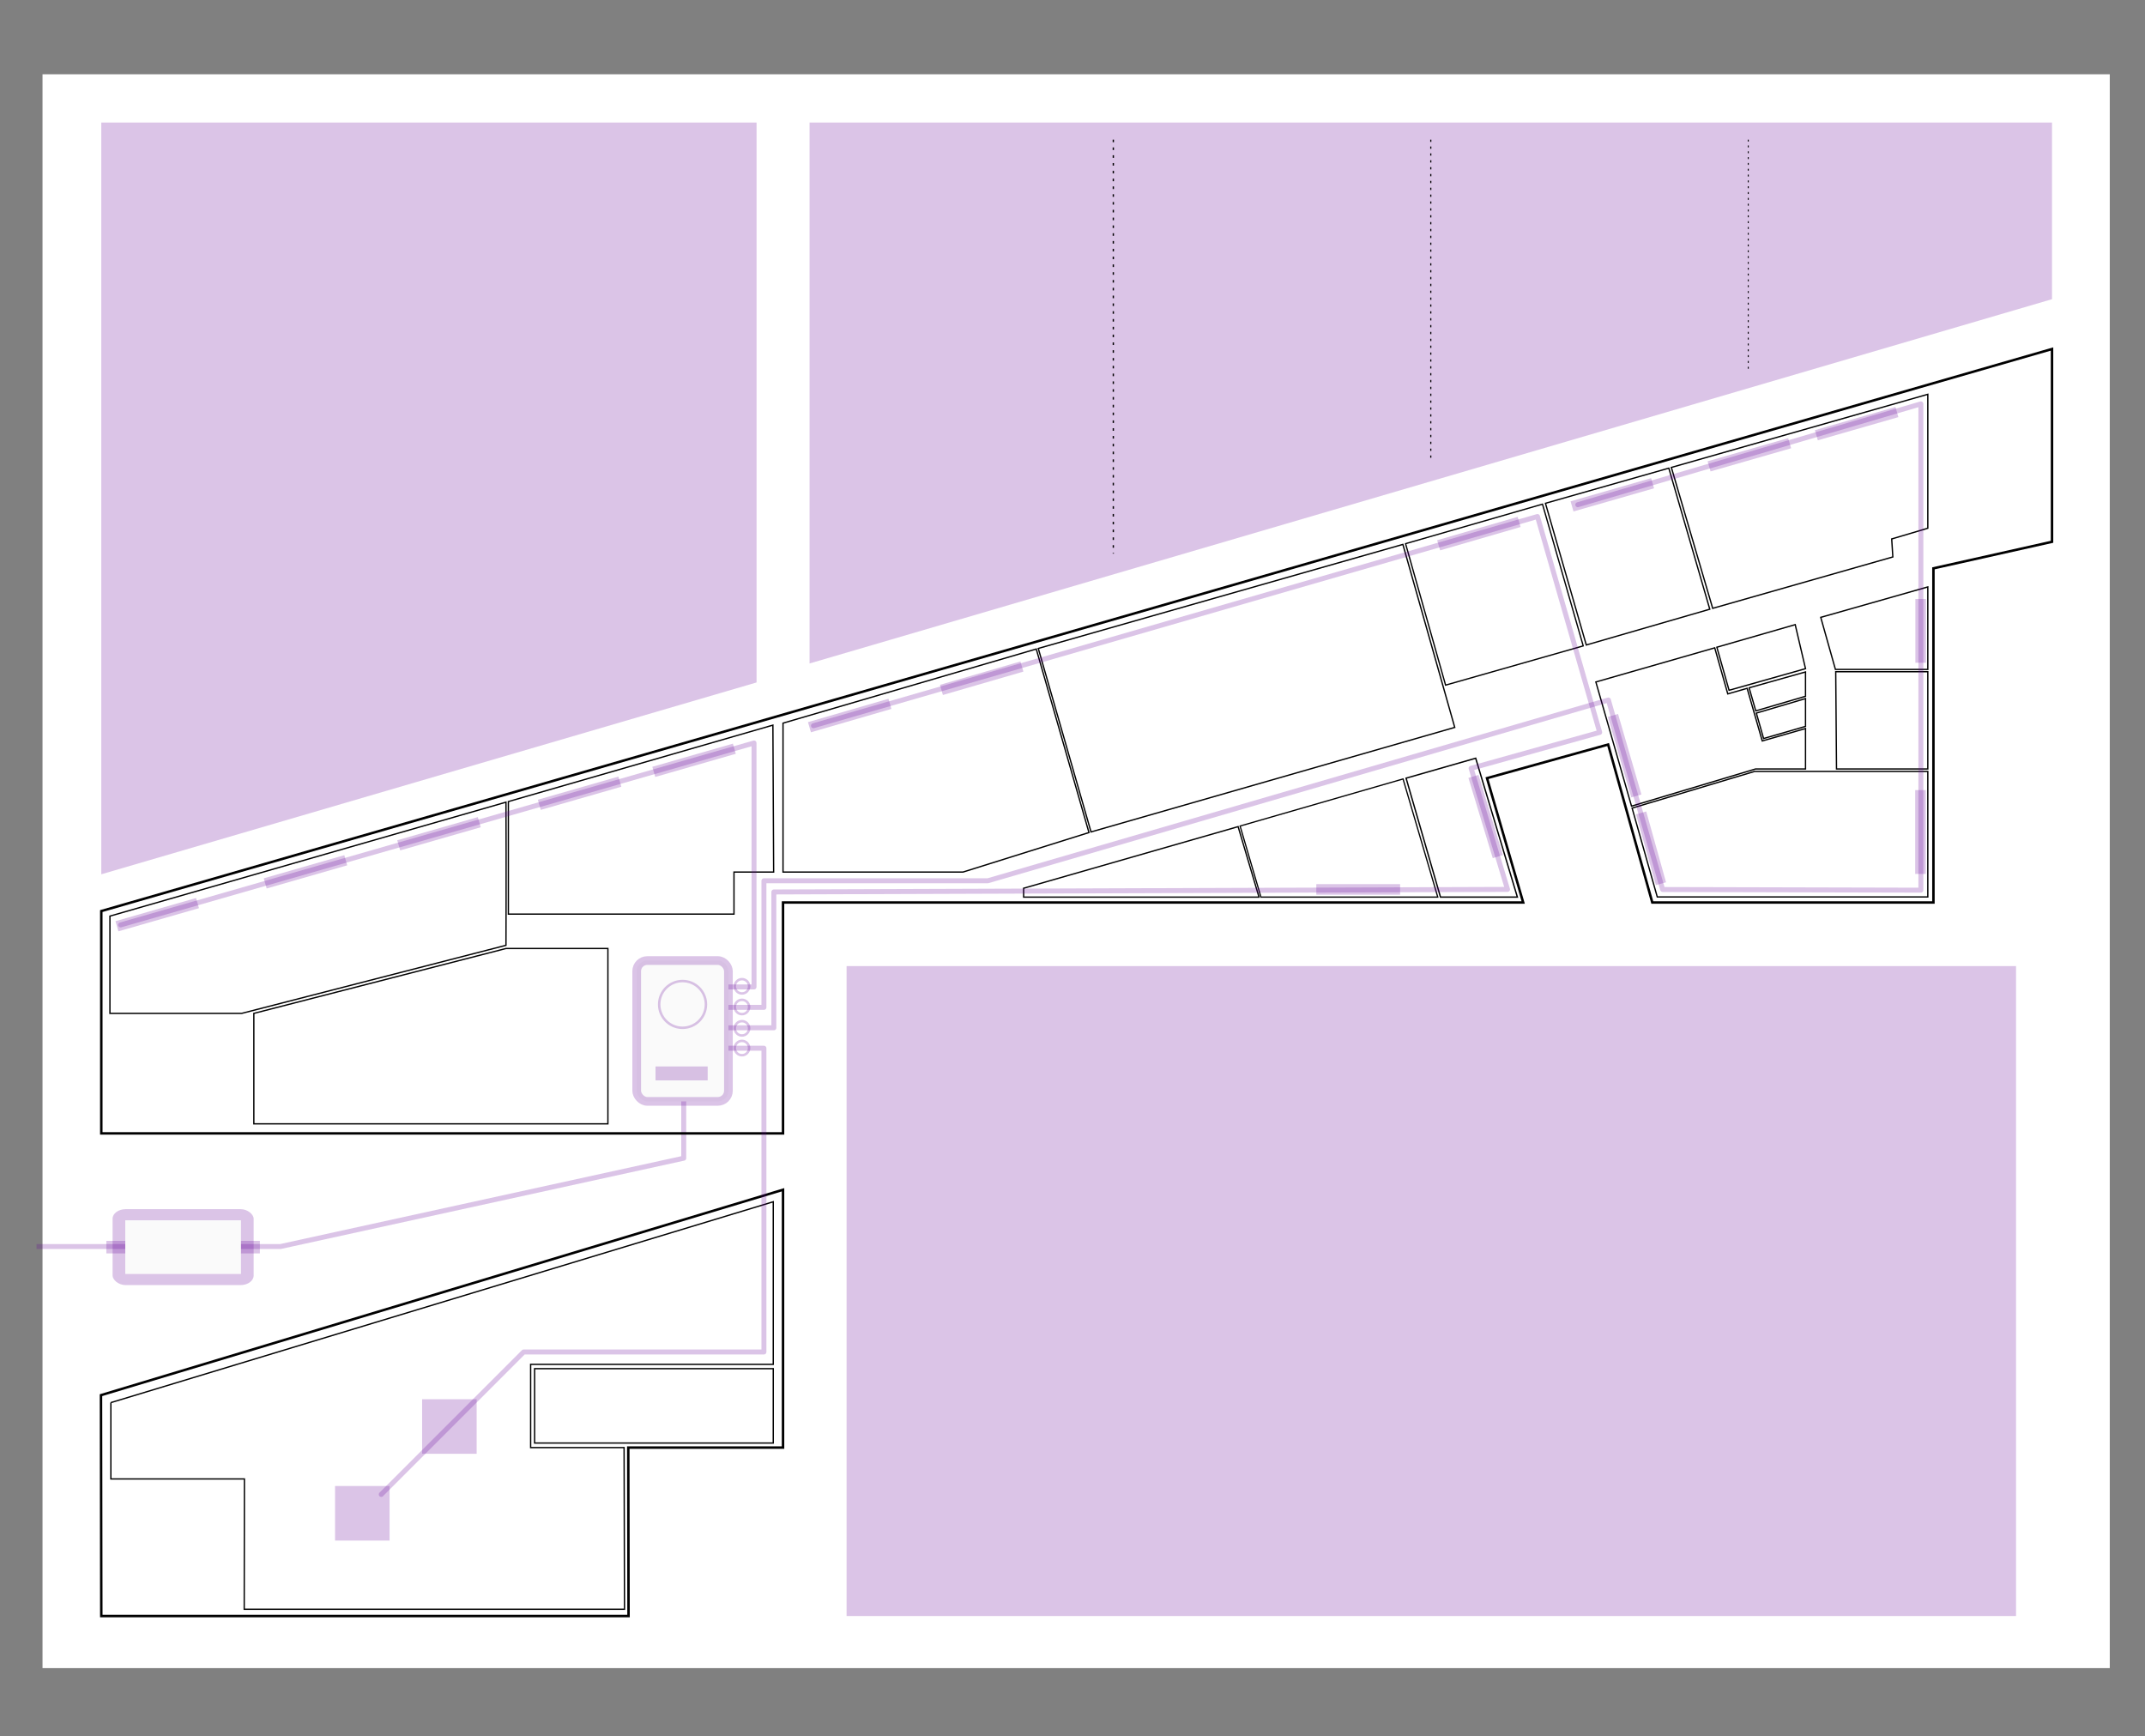 <?xml version="1.0" encoding="UTF-8" standalone="no"?>
<!-- Created with Inkscape (http://www.inkscape.org/) -->

<svg
   width="432.435mm"
   height="350mm"
   viewBox="0 0 432.435 350"
   version="1.1"
   id="svg5"
   sodipodi:docname="canvas.svg"
   inkscape:version="1.1.1 (3bf5ae0d25, 2021-09-20)"
   xmlns:inkscape="http://www.inkscape.org/namespaces/inkscape"
   xmlns:sodipodi="http://sodipodi.sourceforge.net/DTD/sodipodi-0.dtd"
   xmlns="http://www.w3.org/2000/svg"
   xmlns:svg="http://www.w3.org/2000/svg">
  <rect x="0" y="0" width="432.435" height="350" fill="#808080" stroke="none"/>
  <sodipodi:namedview
     id="namedview7"
     pagecolor="#ffffff"
     bordercolor="#666666"
     borderopacity="1.0"
     inkscape:pageshadow="2"
     inkscape:pageopacity="0.0"
     inkscape:pagecheckerboard="0"
     inkscape:document-units="mm"
     showgrid="false"
     fit-margin-top="0"
     fit-margin-left="0"
     fit-margin-right="0"
     fit-margin-bottom="0"
     lock-margins="true"
     showborder="true"
     inkscape:zoom="0.70710678"
     inkscape:cx="671.04434"
     inkscape:cy="600.33366"
     inkscape:window-width="2560"
     inkscape:window-height="1411"
     inkscape:window-x="1911"
     inkscape:window-y="508"
     inkscape:window-maximized="1"
     inkscape:current-layer="drawing"
     showguides="true" />
  <defs
     id="defs2" />
  <g
     inkscape:label="drawing"
     id="drawing"
     transform="translate(87.62,-48.617)"
     style="display:inline"
     inkscape:groupmode="layer">
    <rect
       style="display:inline;opacity:1;fill:#ffffff;fill-opacity:1;stroke:none;stroke-width:0.47;stroke-linecap:butt;stroke-linejoin:round;stroke-miterlimit:4;stroke-dasharray:0.47, 3.759;stroke-dashoffset:0;stroke-opacity:1;stop-color:#000000"
       id="rect78717"
       width="416.761"
       height="321.272"
       x="-79.049"
       y="63.589"
       inkscape:label="background" />
    <path
       style="fill:#660099;fill-opacity:0.231;stroke:none;stroke-width:0.265px;stroke-linecap:butt;stroke-linejoin:miter;stroke-opacity:1"
       d="M 75.588,182.353 V 73.313 l 250.482,-2.96e-4 v 35.611 z"
       id="path91226"
       sodipodi:nodetypes="ccccc"
       inkscape:label="cycles_infobox"
       class="clickthrough" />
    <path
       style="fill:#660099;fill-opacity:0.231;stroke:none;stroke-width:0.265px;stroke-linecap:butt;stroke-linejoin:miter;stroke-opacity:1"
       d="M 64.905,73.313 H -67.199 V 224.848 L 64.905,186.179 Z"
       id="path92253"
       sodipodi:nodetypes="ccccc"
       inkscape:label="general_infobox" />
    <rect
       style="display:inline;fill:#660099;fill-opacity:0.231;stroke:none;stroke-width:1.314;stroke-linecap:butt;stroke-linejoin:round;stroke-miterlimit:4;stroke-dasharray:none;stroke-dashoffset:0;stroke-opacity:0.231;stop-color:#000000;opacity:0"
       id="rect93623-7"
       width="58.473"
       height="31.883"
       x="267.598"
       y="73.312"
       inkscape:label="cycle4_infobox" />
    <rect
       style="display:inline;fill:#660099;fill-opacity:0.231;stroke:none;stroke-width:1.652;stroke-linecap:butt;stroke-linejoin:round;stroke-miterlimit:4;stroke-dasharray:none;stroke-dashoffset:0;stroke-opacity:0.231;stop-color:#000000;opacity:0"
       id="rect93623-9"
       width="58.473"
       height="50.375"
       x="203.594"
       y="73.313"
       inkscape:label="cycle3_infobox" />
    <rect
       style="display:inline;fill:#660099;fill-opacity:0.231;stroke:none;stroke-width:1.933;stroke-linecap:butt;stroke-linejoin:round;stroke-miterlimit:4;stroke-dasharray:none;stroke-dashoffset:0;stroke-opacity:0.231;stop-color:#000000;opacity:0"
       id="rect93623-6"
       width="58.473"
       height="68.96"
       x="139.591"
       y="73.313"
       inkscape:label="cycle2_infobox" />
    <rect
       style="opacity:0;fill:#660099;fill-opacity:0.231;stroke:none;stroke-width:2.178;stroke-linecap:butt;stroke-linejoin:round;stroke-miterlimit:4;stroke-dasharray:none;stroke-dashoffset:0;stroke-opacity:0.231;stop-color:#000000"
       id="rect93623"
       width="58.473"
       height="87.577"
       x="75.588"
       y="73.313"
       inkscape:label="cycle1_infobox" />
    <g
       id="g2723"
       inkscape:label="infobox_separators">
      <path
         style="display:inline;fill:none;stroke:#000000;stroke-width:0.262;stroke-linecap:butt;stroke-linejoin:miter;stroke-miterlimit:4;stroke-dasharray:0.524, 1.048;stroke-dashoffset:0;stroke-opacity:1"
         d="M 136.826,76.762 V 160.214"
         id="path942"
         inkscape:label="cycle12" />
      <path
         style="display:inline;fill:none;stroke:#000000;stroke-width:0.231;stroke-linecap:butt;stroke-linejoin:miter;stroke-miterlimit:4;stroke-dasharray:0.461, 0.923;stroke-dashoffset:0;stroke-opacity:1"
         d="M 200.829,76.762 V 141.429"
         id="path942-6"
         inkscape:label="cycle23" />
      <path
         style="display:inline;fill:none;stroke:#000000;stroke-width:0.196;stroke-linecap:butt;stroke-linejoin:miter;stroke-miterlimit:4;stroke-dasharray:0.391, 0.783;stroke-dashoffset:0;stroke-opacity:1"
         d="M 264.832,76.762 V 123.305"
         id="path942-6-3"
         inkscape:label="cycle34" />
    </g>
    <path
       style="display:inline;fill:#660099;fill-opacity:0.231;stroke:none;stroke-width:0.261;stroke-linecap:butt;stroke-linejoin:miter;stroke-miterlimit:4;stroke-dasharray:0.261, 3.127;stroke-dashoffset:0;stroke-opacity:1"
       d="M 318.817,243.35 H 83.054 v 131.012 H 318.817 Z"
       id="graph"
       sodipodi:nodetypes="ccccc"
       inkscape:label="graph" />
    <rect
       style="display:inline;fill:#660099;fill-opacity:0.231;stroke:none;stroke-width:0.081;stroke-linecap:butt;stroke-linejoin:round;stroke-miterlimit:4;stroke-dasharray:none;stroke-dashoffset:0;stroke-opacity:1;stop-color:#000000"
       id="rect41701-4"
       width="30.954"
       height="2.526"
       x="-66.18"
       y="298.739"
       rx="0"
       ry="0"
       inkscape:label="gas_meter2" />
    <path
       style="fill:none;stroke:#660099;stroke-width:1;stroke-linecap:butt;stroke-linejoin:round;stroke-miterlimit:4;stroke-dasharray:none;stroke-opacity:0.231"
       d="m 50.221,268.504 v 13.569 l -81.292,17.807 h -49.188"
       id="path43866"
       sodipodi:nodetypes="cccc"
       inkscape:label="gas_piping" />
    <rect
       style="display:inline;fill:#660099;fill-opacity:0.231;stroke:none;stroke-width:0.125;stroke-linecap:round;stroke-linejoin:round;stroke-miterlimit:4;stroke-dasharray:none;stroke-dashoffset:0;stroke-opacity:1;stop-color:#000000"
       id="rect14422-5"
       width="28.44"
       height="15.302"
       x="-64.923"
       y="292.351"
       inkscape:label="gas_meter"
       rx="2.626"
       ry="1.935" />
    <rect
       style="display:inline;opacity:1;fill:#fafafa;fill-opacity:1;stroke:none;stroke-width:0.145;stroke-linecap:butt;stroke-linejoin:round;stroke-miterlimit:4;stroke-dasharray:none;stroke-dashoffset:0;stroke-opacity:1;stop-color:#000000"
       id="rect41701"
       width="23.323"
       height="10.824"
       x="-62.365"
       y="294.59"
       rx="0"
       ry="0"
       inkscape:label="gas_dial" />
    <path
       style="display:inline;fill:none;stroke:#000000;stroke-width:0.265px;stroke-linecap:butt;stroke-linejoin:miter;stroke-opacity:1"
       d="m 249.325,142.838 8.335,28.402 36.318,-10.36 -0.228,-3.626 7.28,-2.161 v -26.997 z"
       id="Gólyafészek"
       sodipodi:nodetypes="ccccccc"
       inkscape:label="Gólyafészek" />
    <path
       style="display:inline;fill:none;stroke:#000000;stroke-width:0.265px;stroke-linecap:butt;stroke-linejoin:miter;stroke-opacity:1"
       d="m 241.416,211.511 24.682,-7.397 h 34.931 v 25.306 h -54.54 z"
       id="Oktopusz"
       sodipodi:nodetypes="cccccc"
       inkscape:label="Oktopusz" />
    <path
       style="display:inline;fill:none;stroke:#000000;stroke-width:0.263px;stroke-linecap:butt;stroke-linejoin:miter;stroke-opacity:1"
       d="m 223.944,150.065 24.872,-7.081 8.259,28.432 -24.897,7.212 z"
       id="PK"
       inkscape:label="PK" />
    <path
       style="display:inline;fill:none;stroke:#000000;stroke-width:0.259px;stroke-linecap:butt;stroke-linejoin:miter;stroke-opacity:1"
       d="m 223.348,150.241 -27.604,7.966 8.067,28.512 27.748,-7.909 z"
       id="SZGK"
       sodipodi:nodetypes="ccccc"
       inkscape:label="SZGK" />
    <path
       style="display:inline;fill:none;stroke:#000000;stroke-width:0.275px;stroke-linecap:butt;stroke-linejoin:miter;stroke-opacity:1"
       d="m 195.851,205.472 14.031,-4.019 8.403,27.991 h -15.503 z"
       id="Gólyairoda"
       sodipodi:nodetypes="ccccc"
       inkscape:label="Gólyairoda" />
    <path
       style="display:inline;fill:none;stroke:#000000;stroke-width:0.247px;stroke-linecap:butt;stroke-linejoin:miter;stroke-opacity:1"
       d="m 195.236,205.632 -32.852,9.487 4.201,14.326 h 35.652 z"
       id="Lahmacun"
       sodipodi:nodetypes="ccccc"
       inkscape:label="Lahmacun" />
    <path
       style="fill:none;stroke:#000000;stroke-width:0.265px;stroke-linecap:butt;stroke-linejoin:miter;stroke-opacity:1"
       d="m 121.291,179.439 10.624,36.995 -25.401,7.966 H 70.239 v -30.02 z"
       id="Mérce"
       inkscape:label="Mérce"
       sodipodi:nodetypes="cccccc" />
    <path
       style="fill:none;stroke:#000000;stroke-width:0.265px;stroke-linecap:butt;stroke-linejoin:miter;stroke-opacity:1"
       d="m 68.346,224.399 -0.149,-29.618 -53.33,15.41 v 22.688 h 45.486 l 4.94e-4,-8.48 z"
       id="kisterem"
       sodipodi:nodetypes="ccccccc"
       inkscape:label="kisterem" />
    <path
       style="fill:none;stroke:#000000;stroke-width:0.265px;stroke-linecap:butt;stroke-linejoin:miter;stroke-opacity:1"
       d="m 14.385,210.313 -79.843,22.964 v 19.607 h 26.56 l 53.283,-13.721 c 0,0 0.062,-14.952 -1.64e-4,-28.849 z"
       id="vendégtér"
       sodipodi:nodetypes="ccccccc"
       inkscape:label="vendégtér" />
    <path
       style="fill:none;stroke:#000000;stroke-width:0.265px;stroke-linecap:butt;stroke-linejoin:miter;stroke-opacity:1"
       d="m 195.203,158.354 -73.506,20.969 10.633,36.986 73.328,-21.07 z"
       id="OktopuszKeramia"
       sodipodi:nodetypes="ccccc"
       inkscape:label="OktopuszKeramia" />
    <path
       style="fill:none;stroke:#000000;stroke-width:0.265px;stroke-linecap:butt;stroke-linejoin:miter;stroke-opacity:1"
       d="m 161.984,215.244 -43.238,12.417 v 1.784 h 47.449 z"
       id="haromszogRaktar"
       sodipodi:nodetypes="ccccc"
       inkscape:label="haromszogRaktar" />
    <path
       style="fill:none;stroke:#000000;stroke-width:0.265px;stroke-linecap:butt;stroke-linejoin:miter;stroke-opacity:1"
       d="m 241.296,211.112 -7.188,-25.028 23.962,-6.881 2.633,9.284 3.902,-1.121 3.046,10.607 8.724,-2.507 v 8.156 h -10.085 z"
       id="GEP"
       sodipodi:nodetypes="cccccccccc"
       inkscape:label="GEP" />
    <path
       style="fill:none;stroke:#000000;stroke-width:0.265px;stroke-linecap:butt;stroke-linejoin:miter;stroke-opacity:1"
       d="m 279.446,173.059 21.583,-6.136 v 16.636 h -18.623 z"
       id="kistargyalo"
       sodipodi:nodetypes="ccccc"
       inkscape:label="kistargyalo" />
    <path
       style="fill:none;stroke:#000000;stroke-width:0.265px;stroke-linecap:butt;stroke-linejoin:miter;stroke-opacity:1"
       d="m 301.029,184.014 1e-5,19.61 H 282.623 l -0.156,-19.61 z"
       id="OktopuszSzitaKismuhely"
       sodipodi:nodetypes="ccccc"
       inkscape:label="OktopuszSzitaKismuhely" />
    <path
       style="fill:none;stroke:#000000;stroke-width:0.265px;stroke-linecap:butt;stroke-linejoin:miter;stroke-opacity:1"
       d="m 276.375,184.059 -11.368,3.199 1.336,4.652 10.032,-2.944 z"
       id="wc1"
       sodipodi:nodetypes="ccccc"
       inkscape:label="wc1" />
    <path
       style="fill:none;stroke:#000000;stroke-width:0.265px;stroke-linecap:butt;stroke-linejoin:miter;stroke-opacity:1"
       d="m 276.375,189.428 v 5.607 l -8.453,2.447 -1.461,-5.125 z"
       id="wc2"
       sodipodi:nodetypes="ccccc"
       inkscape:label="wc2" />
    <path
       style="fill:none;stroke:#000000;stroke-width:0.265px;stroke-linecap:butt;stroke-linejoin:miter;stroke-opacity:1"
       d="m 274.295,174.526 -15.794,4.552 2.461,8.679 15.413,-4.358 z"
       id="wc3"
       sodipodi:nodetypes="ccccc"
       inkscape:label="wc3" />
    <path
       style="fill:none;stroke:#000000;stroke-width:0.5;stroke-linecap:butt;stroke-linejoin:miter;stroke-miterlimit:4;stroke-dasharray:none;stroke-opacity:1"
       d="m -67.199,232.262 -2.6e-4,44.81 h 137.438 l 2.6e-4,-46.537 149.22,1.2e-4 -7.295,-25.065 24.417,-6.778 8.905,31.842 h 56.677 v -67.358 l 23.907,-5.349 -1.1e-4,-38.862 z"
       id="envelope_emelet"
       sodipodi:nodetypes="ccccccccccccc"
       inkscape:label="envelope_emelet" />
    <path
       style="display:inline;fill:none;stroke:#000000;stroke-width:0.265;stroke-linecap:butt;stroke-linejoin:miter;stroke-miterlimit:4;stroke-dasharray:none;stroke-opacity:1"
       d="m 34.934,239.808 -20.548,-4e-5 -50.832,13.076 v 22.269 l 71.38,-3.8e-4 z"
       id="pult"
       sodipodi:nodetypes="cccccc"
       inkscape:label="pult" />
    <path
       style="fill:none;stroke:#000000;stroke-width:0.5;stroke-linecap:butt;stroke-linejoin:miter;stroke-miterlimit:4;stroke-dasharray:none;stroke-opacity:1"
       d="M -67.263,329.841 70.239,288.436 v 51.967 H 39.042 l 0.051,33.958 -106.292,-4e-4 z"
       id="envelope_foldszint"
       inkscape:label="envelope_foldszint"
       sodipodi:nodetypes="ccccccc" />
    <path
       style="display:inline;fill:none;stroke:#000000;stroke-width:0.265px;stroke-linecap:butt;stroke-linejoin:miter;stroke-opacity:1"
       d="m 68.271,324.5 v 14.989 h -48.113 v -14.989 z"
       id="lenti_wc"
       inkscape:label="lenti_wc"
       sodipodi:nodetypes="ccccc" />
    <path
       style="fill:none;stroke:#000000;stroke-width:0.265px;stroke-linecap:butt;stroke-linejoin:miter;stroke-opacity:1"
       d="m -65.267,331.342 133.538,-40.484 v 32.772 h -48.913 v 16.774 h 18.837 l 0.083,32.587 h -76.665 l 0.04,-26.26 h -26.92 v -15.388"
       id="Trafóház"
       inkscape:label="Trafóház"
       sodipodi:nodetypes="ccccccccccc" />
    <g
       id="g33836"
       inkscape:label="cycle4_radiators"
       transform="translate(-4.233,4.233)"
       class="clickthrough">
      <rect
         style="opacity:1;fill:#660099;fill-opacity:0.231;stroke:none;stroke-width:0.215;stroke-linecap:butt;stroke-linejoin:round;stroke-miterlimit:4;stroke-dasharray:none;stroke-dashoffset:0;stroke-opacity:0.231;stop-color:#000000"
         id="rect33730"
         width="10.995"
         height="10.995"
         x="-15.842"
         y="343.921" />
      <rect
         style="display:inline;fill:#660099;fill-opacity:0.231;stroke:none;stroke-width:0.215;stroke-linecap:butt;stroke-linejoin:round;stroke-miterlimit:4;stroke-dasharray:none;stroke-dashoffset:0;stroke-opacity:0.231;stop-color:#000000"
         id="rect33730-9"
         width="10.995"
         height="10.995"
         x="1.713"
         y="326.428" />
    </g>
    <g
       id="g33423"
       inkscape:label="cycle3_radiators"
       class="clickthrough">
      <rect
         style="display:inline;fill:#660099;fill-opacity:0.231;stroke:none;stroke-width:0.215;stroke-linecap:butt;stroke-linejoin:round;stroke-miterlimit:4;stroke-dasharray:none;stroke-dashoffset:0;stroke-opacity:0.231;stop-color:#000000"
         id="rect31216-2-3-52"
         width="16.898"
         height="2.128"
         x="-13.937"
         y="207.4"
         ry="0"
         transform="rotate(-16.034)" />
      <rect
         style="display:inline;fill:#660099;fill-opacity:0.231;stroke:none;stroke-width:0.215;stroke-linecap:butt;stroke-linejoin:round;stroke-miterlimit:4;stroke-dasharray:none;stroke-dashoffset:0;stroke-opacity:0.231;stop-color:#000000"
         id="rect31216-2-3-9"
         width="16.898"
         height="2.128"
         x="-37.952"
         y="207.406"
         ry="0"
         transform="rotate(-16.034)" />
      <rect
         style="display:inline;fill:#660099;fill-opacity:0.231;stroke:none;stroke-width:0.215;stroke-linecap:butt;stroke-linejoin:round;stroke-miterlimit:4;stroke-dasharray:none;stroke-dashoffset:0;stroke-opacity:0.231;stop-color:#000000"
         id="rect31216-2-3-52-2"
         width="16.898"
         height="2.128"
         x="-67.448"
         y="207.428"
         ry="0"
         transform="rotate(-16.034)" />
      <rect
         style="display:inline;fill:#660099;fill-opacity:0.231;stroke:none;stroke-width:0.215;stroke-linecap:butt;stroke-linejoin:round;stroke-miterlimit:4;stroke-dasharray:none;stroke-dashoffset:0;stroke-opacity:0.231;stop-color:#000000"
         id="rect31216-2-3-9-4"
         width="16.898"
         height="2.128"
         x="-95.438"
         y="207.37"
         ry="0"
         transform="rotate(-16.034)" />
      <rect
         style="display:inline;fill:#660099;fill-opacity:0.231;stroke:none;stroke-width:0.215;stroke-linecap:butt;stroke-linejoin:round;stroke-miterlimit:4;stroke-dasharray:none;stroke-dashoffset:0;stroke-opacity:0.231;stop-color:#000000"
         id="rect31216-2-3-9-7"
         width="16.898"
         height="2.128"
         x="-126.548"
         y="207.414"
         ry="0"
         transform="rotate(-16.034)" />
    </g>
    <g
       id="g33266"
       inkscape:label="cycle1_radiators"
       class="clickthrough">
      <rect
         style="display:inline;fill:#660099;fill-opacity:0.231;stroke:none;stroke-width:0.202;stroke-linecap:butt;stroke-linejoin:round;stroke-miterlimit:4;stroke-dasharray:none;stroke-dashoffset:0;stroke-opacity:0.231;stop-color:#000000"
         id="rect31216-5"
         width="14.824"
         height="2.128"
         x="270.131"
         y="-178.086"
         ry="0"
         transform="rotate(74.375)" />
      <rect
         style="display:inline;fill:#660099;fill-opacity:0.231;stroke:none;stroke-width:0.215;stroke-linecap:butt;stroke-linejoin:round;stroke-miterlimit:4;stroke-dasharray:none;stroke-dashoffset:0;stroke-opacity:0.231;stop-color:#000000"
         id="rect31216-2"
         width="16.898"
         height="2.128"
         x="207.881"
         y="-300.616"
         ry="0"
         transform="rotate(90)" />
      <rect
         style="display:inline;fill:#660099;fill-opacity:0.231;stroke:none;stroke-width:0.215;stroke-linecap:butt;stroke-linejoin:round;stroke-miterlimit:4;stroke-dasharray:none;stroke-dashoffset:0;stroke-opacity:0.231;stop-color:#000000"
         id="rect31216-2-3"
         width="16.898"
         height="2.128"
         x="230.066"
         y="206.916"
         ry="0"
         transform="rotate(-16.034)" />
      <rect
         style="display:inline;fill:#660099;fill-opacity:0.231;stroke:none;stroke-width:0.215;stroke-linecap:butt;stroke-linejoin:round;stroke-miterlimit:4;stroke-dasharray:none;stroke-dashoffset:0;stroke-opacity:0.231;stop-color:#000000"
         id="rect31216-2-3-5"
         width="16.898"
         height="2.128"
         x="207.547"
         y="206.973"
         ry="0"
         transform="rotate(-16.034)" />
      <rect
         style="display:inline;fill:#660099;fill-opacity:0.231;stroke:none;stroke-width:0.215;stroke-linecap:butt;stroke-linejoin:round;stroke-miterlimit:4;stroke-dasharray:none;stroke-dashoffset:0;stroke-opacity:0.231;stop-color:#000000"
         id="rect31216-2-3-6"
         width="16.898"
         height="2.128"
         x="178.761"
         y="207.098"
         ry="0"
         transform="rotate(-16.034)" />
      <rect
         style="display:inline;fill:#660099;fill-opacity:0.231;stroke:none;stroke-width:0.215;stroke-linecap:butt;stroke-linejoin:round;stroke-miterlimit:4;stroke-dasharray:none;stroke-dashoffset:0;stroke-opacity:0.231;stop-color:#000000"
         id="rect31216-1-8-1"
         width="16.898"
         height="2.128"
         x="251.416"
         y="-175.436"
         ry="0"
         transform="rotate(73.81)" />
      <rect
         style="display:inline;fill:#660099;fill-opacity:0.231;stroke:none;stroke-width:0.188;stroke-linecap:butt;stroke-linejoin:round;stroke-miterlimit:4;stroke-dasharray:none;stroke-dashoffset:0;stroke-opacity:0.231;stop-color:#000000"
         id="rect31216-2-1"
         width="12.853"
         height="2.128"
         x="169.357"
         y="-300.649"
         ry="0"
         transform="rotate(90)" />
    </g>
    <g
       id="g32196"
       inkscape:label="cycle2_radiators"
       class="clickthrough">
      <rect
         style="opacity:1;fill:#660099;fill-opacity:0.231;stroke:none;stroke-width:0.215;stroke-linecap:butt;stroke-linejoin:round;stroke-miterlimit:4;stroke-dasharray:none;stroke-dashoffset:0;stroke-opacity:0.231;stop-color:#000000"
         id="rect31216"
         width="16.898"
         height="2.128"
         x="177.75"
         y="226.834"
         ry="0" />
      <rect
         style="display:inline;fill:#660099;fill-opacity:0.231;stroke:none;stroke-width:0.215;stroke-linecap:butt;stroke-linejoin:round;stroke-miterlimit:4;stroke-dasharray:none;stroke-dashoffset:0;stroke-opacity:0.231;stop-color:#000000"
         id="rect31216-1"
         width="16.898"
         height="2.128"
         x="257.084"
         y="-141.929"
         ry="0"
         transform="rotate(73.123)" />
      <rect
         style="display:inline;fill:#660099;fill-opacity:0.231;stroke:none;stroke-width:0.215;stroke-linecap:butt;stroke-linejoin:round;stroke-miterlimit:4;stroke-dasharray:none;stroke-dashoffset:0;stroke-opacity:0.231;stop-color:#000000"
         id="rect31216-1-8"
         width="16.898"
         height="2.128"
         x="150.182"
         y="207.619"
         ry="0"
         transform="rotate(-16.19)" />
      <rect
         style="display:inline;fill:#660099;fill-opacity:0.231;stroke:none;stroke-width:0.215;stroke-linecap:butt;stroke-linejoin:round;stroke-miterlimit:4;stroke-dasharray:none;stroke-dashoffset:0;stroke-opacity:0.231;stop-color:#000000"
         id="rect31216-1-8-0"
         width="16.898"
         height="2.128"
         x="45.791"
         y="207.663"
         ry="0"
         transform="rotate(-16.19)" />
      <rect
         style="display:inline;fill:#660099;fill-opacity:0.231;stroke:none;stroke-width:0.215;stroke-linecap:butt;stroke-linejoin:round;stroke-miterlimit:4;stroke-dasharray:none;stroke-dashoffset:0;stroke-opacity:0.231;stop-color:#000000"
         id="rect31216-1-8-05"
         width="16.898"
         height="2.128"
         x="18.144"
         y="207.467"
         ry="0"
         transform="rotate(-16.19)" />
    </g>
    <path
       style="fill:none;stroke:#660099;stroke-width:1;stroke-linecap:round;stroke-linejoin:round;stroke-miterlimit:4;stroke-dasharray:none;stroke-opacity:0.231"
       d="m 46.68,259.908 19.71,-4.1e-4 v 8.769 52.461 l -48.441,4.1e-4 -28.707,28.707"
       id="path7279"
       sodipodi:nodetypes="cccccc"
       inkscape:label="cycle4"
       class="clickthrough" />
    <path
       style="fill:none;stroke:#660099;stroke-width:1;stroke-linecap:round;stroke-linejoin:round;stroke-miterlimit:4;stroke-dasharray:none;stroke-opacity:0.231"
       d="m 47.714,255.792 20.676,-3.3e-4 1.87e-4,-27.381 147.911,-0.518 -7.345,-24.411 25.926,-7.237 -12.543,-43.514 -145.963,42.17"
       id="path6020"
       sodipodi:nodetypes="cccccccc"
       inkscape:label="cycle2"
       class="clickthrough" />
    <path
       style="fill:none;stroke:#660099;stroke-width:1;stroke-linecap:round;stroke-linejoin:round;stroke-miterlimit:4;stroke-dasharray:none;stroke-opacity:0.231"
       d="m 46.68,247.558 17.71,-7e-5 V 198.381 l -127.688,36.669"
       id="path6552"
       sodipodi:nodetypes="cccc"
       inkscape:label="cycle3"
       class="clickthrough" />
    <path
       style="fill:none;stroke:#660099;stroke-width:1;stroke-linecap:round;stroke-linejoin:round;stroke-miterlimit:4;stroke-dasharray:none;stroke-opacity:0.231"
       d="M 47.714,251.675 H 66.39 l 1.67e-4,-25.523 h 45.138 l 125.109,-36.438 10.936,38.204 52.058,0.129 v -98.02 l -69.163,20.327"
       id="path5000"
       sodipodi:nodetypes="ccccccccc"
       inkscape:label="cycle1"
       class="clickthrough" />
    <rect
       style="opacity:1;fill:#fafafa;fill-opacity:1;stroke:#660099;stroke-width:1.755;stroke-linecap:round;stroke-linejoin:round;stroke-miterlimit:4;stroke-dasharray:none;stroke-dashoffset:0;stroke-opacity:0.231;stop-color:#000000"
       id="rect14620"
       width="18.49"
       height="28.387"
       x="40.739"
       y="242.236"
       inkscape:label="boiler_body"
       ry="2.14" />
    <rect
       style="opacity:1;fill:#660099;fill-opacity:0.231;stroke:none;stroke-width:0.204;stroke-linecap:round;stroke-linejoin:round;stroke-miterlimit:4;stroke-dasharray:none;stroke-dashoffset:0;stroke-opacity:0.79;stop-color:#000000"
       id="rect14422"
       width="10.515"
       height="2.803"
       x="44.536"
       y="263.584"
       inkscape:label="flame_nest"
       class="clickthrough" />
    <circle
       style="display:inline;fill:none;fill-opacity:0.231;stroke:#660099;stroke-width:0.5;stroke-linecap:butt;stroke-linejoin:round;stroke-miterlimit:4;stroke-dasharray:none;stroke-dashoffset:0;stroke-opacity:0.231;stop-color:#000000"
       id="path79704-9"
       cx="49.984"
       cy="251.079"
       r="4.713"
       inkscape:label="gas_rate_gauge"
       class="clickthrough" />
    <circle
       style="opacity:1;fill:none;fill-opacity:0.231;stroke:#660099;stroke-width:0.5;stroke-linecap:butt;stroke-linejoin:round;stroke-miterlimit:4;stroke-dasharray:none;stroke-dashoffset:0;stroke-opacity:0.231;stop-color:#000000"
       id="path79704"
       cx="61.961"
       cy="247.427"
       r="1.444"
       inkscape:label="cycle3_marker" />
    <circle
       style="display:inline;fill:none;fill-opacity:0.231;stroke:#660099;stroke-width:0.5;stroke-linecap:butt;stroke-linejoin:round;stroke-miterlimit:4;stroke-dasharray:none;stroke-dashoffset:0;stroke-opacity:0.231;stop-color:#000000"
       id="path79704-7"
       cx="61.961"
       cy="259.873"
       r="1.444"
       inkscape:label="cycle4_marker" />
    <circle
       style="display:inline;fill:none;fill-opacity:0.231;stroke:#660099;stroke-width:0.5;stroke-linecap:butt;stroke-linejoin:round;stroke-miterlimit:4;stroke-dasharray:none;stroke-dashoffset:0;stroke-opacity:0.231;stop-color:#000000"
       id="path79704-2"
       cx="61.961"
       cy="255.897"
       r="1.444"
       inkscape:label="cycle1_marker" />
    <circle
       style="display:inline;fill:none;fill-opacity:0.231;stroke:#660099;stroke-width:0.5;stroke-linecap:butt;stroke-linejoin:round;stroke-miterlimit:4;stroke-dasharray:none;stroke-dashoffset:0;stroke-opacity:0.231;stop-color:#000000"
       id="path79704-8"
       cx="61.961"
       cy="251.594"
       r="1.444"
       inkscape:label="cycle2_marker" />
    <path
       style="fill:none;fill-opacity:0.281;stroke:none;stroke-width:0.265;stroke-linecap:butt;stroke-linejoin:miter;stroke-miterlimit:4;stroke-dasharray:0.265, 3.18;stroke-dashoffset:0;stroke-opacity:1"
       d="M 15.84,241.412 H 66.448 v 31.712 H 15.84 Z"
       id="control"
       sodipodi:nodetypes="ccccc"
       inkscape:label="control" />
  </g>
</svg>
